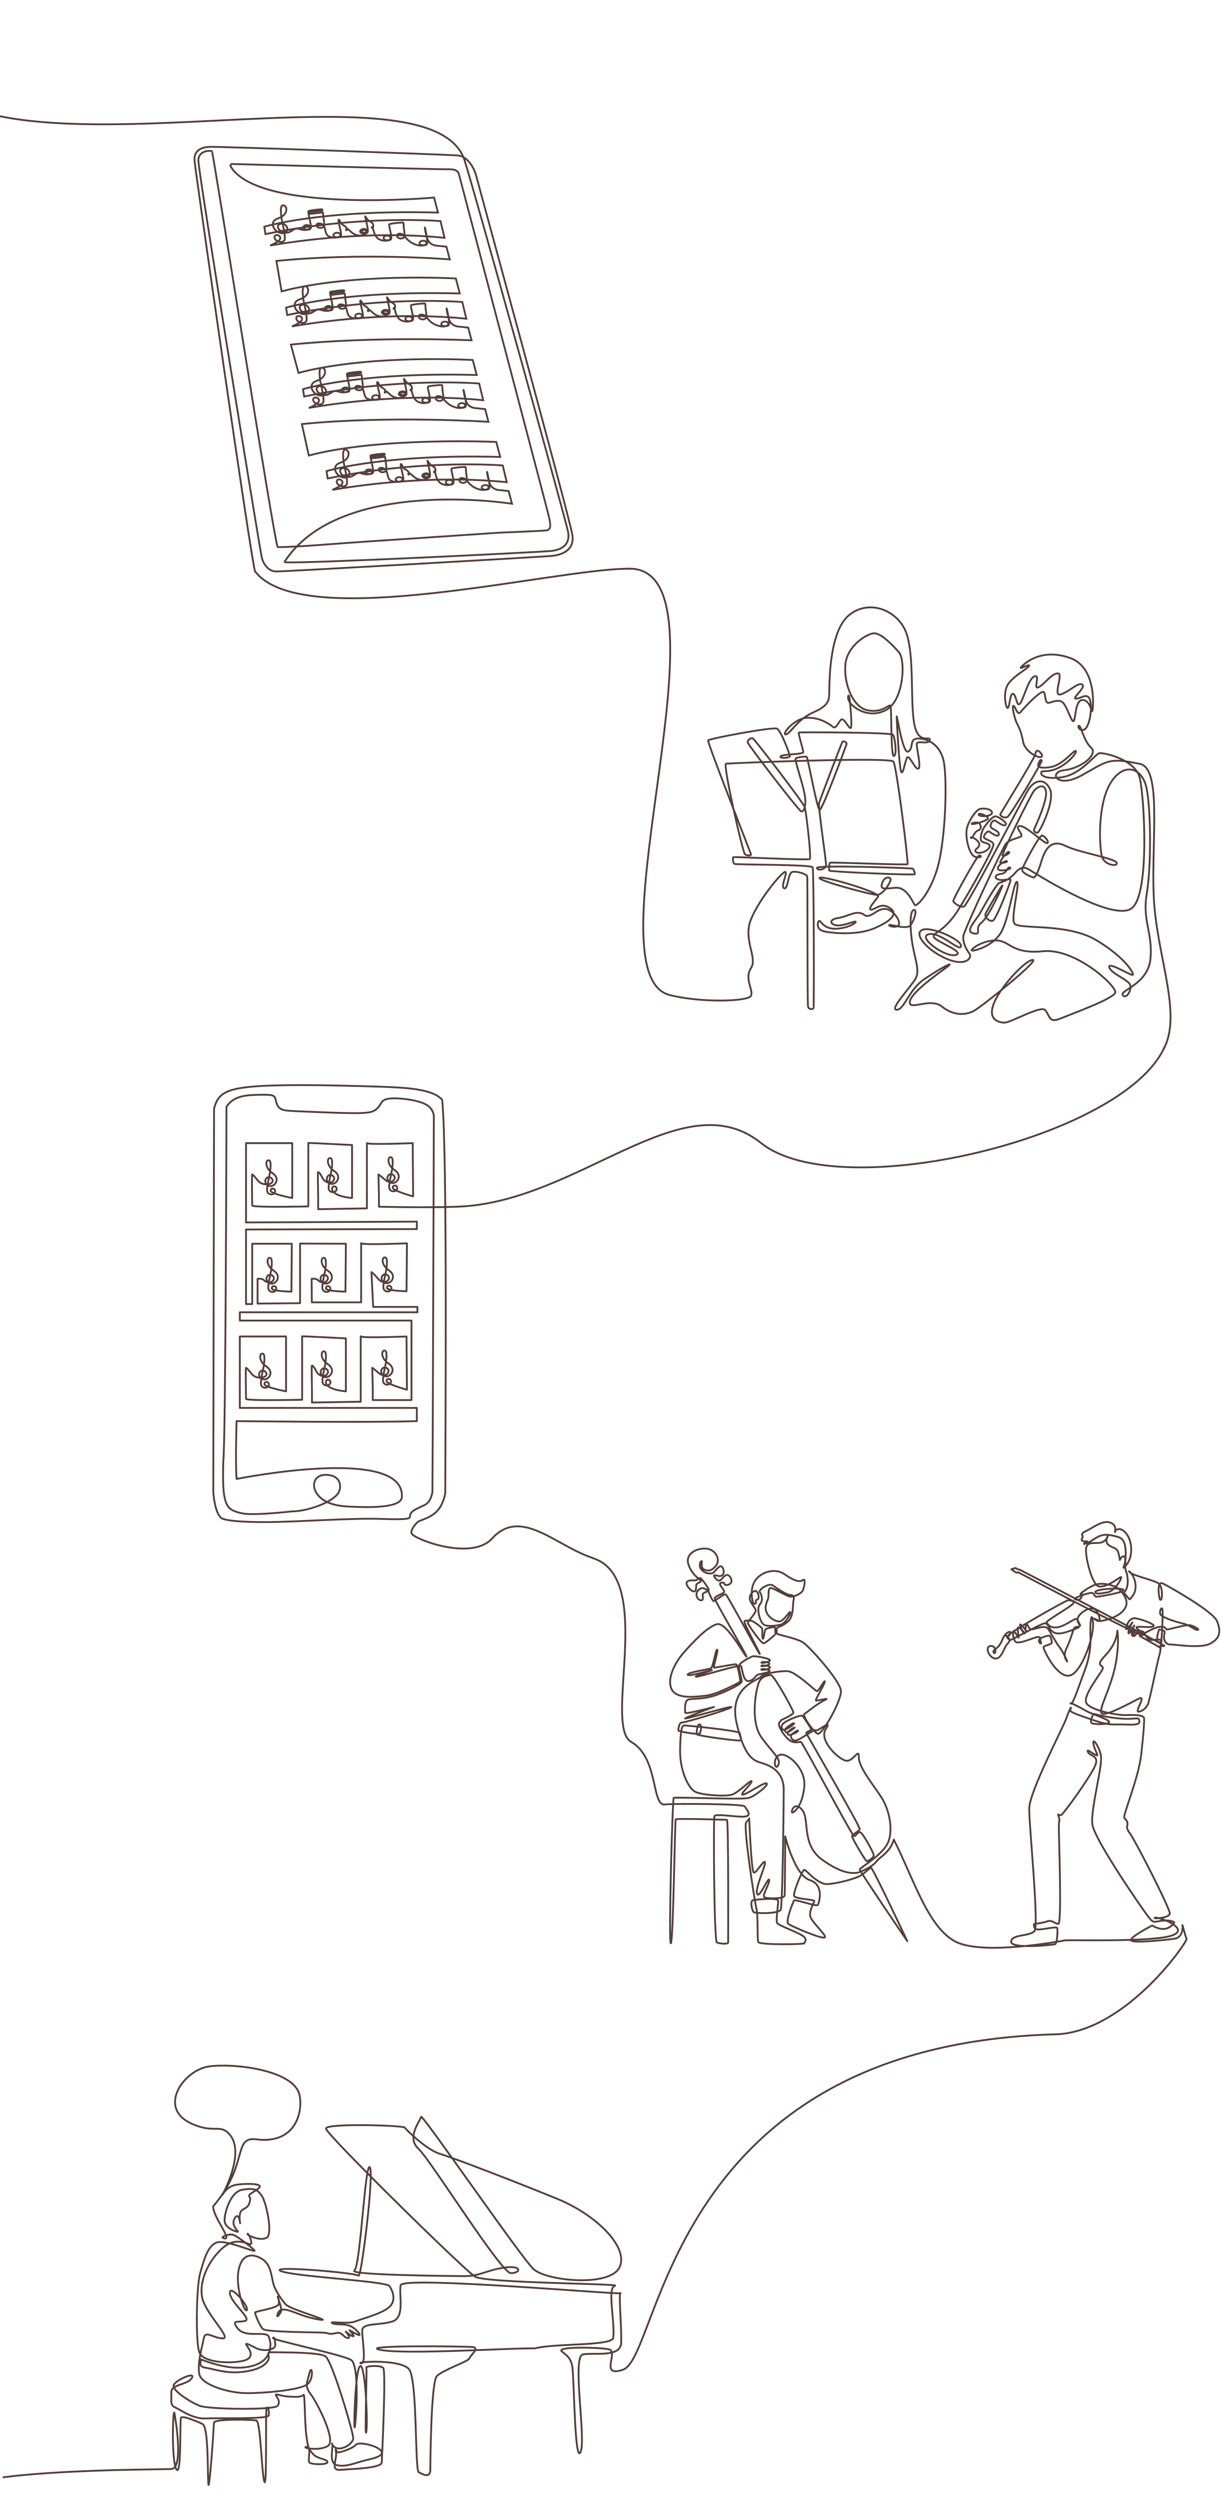 <svg width="1331" height="2723" viewBox="0 0 1331 2723" fill="none" xmlns="http://www.w3.org/2000/svg">
<g id="Vector-3" clip-path="url(#clip0_0_1)">
<path id="Vector" d="M1154 2215.87C727.5 2225.87 720.783 2566.73 679.266 2581.21C652.982 2590.38 674.639 2561.61 663.976 2559.17C653.247 2556.72 606.407 2555.98 612.236 2561.15C618.066 2566.31 621.936 2567.85 623.862 2577.86C625.788 2587.87 626.397 2684.62 632.818 2671.09C639.222 2657.61 623.22 2567.17 635.42 2564.67C647.535 2562.2 676.514 2568.66 677.14 2551.87C677.765 2535.08 674.03 2495.67 676.514 2497.91C679.015 2500.12 438.919 2478.88 436.756 2489.25C434.593 2499.63 441.707 2523.88 428.122 2528.61C414.435 2533.38 394.817 2529.65 394.8 2538.74C394.783 2547.84 399.852 2576 393.296 2574.33C386.706 2572.65 436.655 2569.4 445.915 2580.85C455.124 2592.25 452.184 2690.74 456.425 2692.95C460.666 2695.15 469.098 2700.29 469.115 2689.89C469.132 2679.49 469.909 2594.79 476.229 2588.23C482.514 2581.7 510.868 2572.08 511.561 2569.15C512.254 2566.22 523.153 2557.6 515.617 2556.65C508.064 2555.71 386.74 2554.42 415.127 2559.78C443.093 2565.08 559.601 2557.4 582.818 2558.09C604.666 2552.46 662.709 2555.54 668.37 2547.35C670.888 2530.59 661.459 2492.24 670.262 2489.87C679.015 2487.52 529.354 2487.1 517.796 2479.93C510.514 2475.43 450.257 2417.29 404.888 2371.68C377.193 2343.85 355.294 2320.92 355.294 2318.62C355.31 2312.51 439.832 2315.17 441.251 2317.54C442.67 2319.9 465.279 2342.06 479.963 2346.32C494.546 2350.53 564.383 2377.54 607.775 2395.31C650.12 2412.66 685.876 2448.07 675.281 2469.8C664.619 2491.68 595.339 2484.61 581.551 2471.68C567.661 2458.67 459.686 2301.47 458.976 2305.87C458.267 2310.26 442.67 2328.16 456.121 2340.55C469.487 2352.85 546.269 2476.33 556.999 2476.17C567.661 2476.02 569.655 2467.47 550.307 2470.02C530.74 2472.61 523.254 2479.51 506.154 2479.36C488.885 2479.2 379.694 2478.25 386.317 2473.27C392.924 2468.29 397.993 2355.06 403.08 2360.78C408.149 2366.48 393.786 2482.08 390.846 2478.9C387.906 2475.7 292.908 2467.62 305.953 2473.72C318.913 2479.78 421.008 2484.77 424.59 2490.19C428.172 2495.62 432.464 2506.31 423.847 2513.46C415.195 2520.63 396.304 2525.2 387.517 2528.67C378.696 2532.15 357.727 2527.94 362.137 2530.58C366.547 2533.21 376.534 2530.27 383.681 2534.64C390.812 2538.98 393.955 2544.82 390.795 2543.48C387.635 2542.14 380.893 2538.22 380.893 2538.22C380.893 2538.22 387.635 2545.42 384.847 2544.92C382.076 2544.41 376.906 2539.73 376.906 2539.73C376.906 2539.73 383.648 2547.34 378.883 2546.78C374.101 2546.22 373.323 2539.61 366.108 2541.42C358.876 2543.24 358.487 2541.59 354.043 2541.01C349.599 2540.45 290.509 2540.59 286.758 2537.1C283.006 2533.6 278.005 2520.79 278.005 2519.1C278.005 2517.4 303.013 2514.6 303.858 2509.61C304.703 2504.62 301.813 2499.04 303.047 2502.88C304.28 2506.7 307.575 2515.63 306.325 2518.1C305.074 2520.57 300.935 2526.28 302.59 2520.89C304.263 2515.51 307.981 2514.82 314.976 2516.76C321.955 2518.71 332.989 2524.54 348.805 2526.79C364.503 2529.02 316.21 2515.56 311.681 2510.37C307.153 2505.16 303.03 2499.53 299.312 2491.41C295.595 2483.26 296.862 2467.8 286.048 2460.92C275.166 2454.02 263.371 2454.63 259.958 2473.52C256.528 2492.43 267.055 2520.82 269.167 2516.25C271.28 2511.69 250.175 2487.47 250.58 2497.69C250.986 2507.9 274.625 2525.76 267.461 2528.02C260.279 2530.31 250.952 2526.16 259.417 2536.65C267.849 2547.08 290.509 2538.52 292.993 2545.34C295.477 2552.14 295.46 2557.6 292.536 2564.25C289.613 2570.91 281.232 2578.28 261.868 2579.11C242.3 2579.96 217.816 2569.54 219.117 2570.01C220.418 2570.47 214.335 2577.62 223.848 2579.11C233.311 2580.6 246.136 2585.57 263.135 2583.8C279.982 2582.05 288.768 2577.18 292.114 2571.38C295.46 2565.58 287.957 2562.01 297.116 2562.27C306.24 2562.52 347.538 2561.98 354.804 2566.73C362.036 2571.47 385.472 2650.44 385.067 2656.19C384.661 2661.94 373.915 2668.52 367.51 2666.86C361.089 2665.2 361.512 2658.59 362.306 2663.14C363.1 2667.69 357.862 2683.4 367.882 2685.43C377.869 2687.44 388.193 2682.45 396.895 2680.37C405.547 2678.29 418.845 2675.81 415.736 2670.12C412.627 2664.42 391.387 2659.08 387.821 2663.17C384.239 2667.28 371.093 2671.41 368.693 2671.41C366.294 2671.41 365.094 2663.56 366.294 2671.41C367.477 2679.26 359.839 2691.26 370.67 2690.37C381.434 2689.47 415.702 2688.86 416.108 2682.33C416.513 2675.82 420.906 2582.68 417.797 2579.36C414.688 2576.03 398.602 2577.28 399.396 2578.94C400.173 2580.6 397.318 2660.32 399.295 2648.87C401.272 2637.44 397.824 2571.96 392.299 2577.54C386.757 2583.15 385.067 2658.64 387.061 2641.83C389.072 2625.02 391.116 2576.29 382.803 2570.74C374.455 2565.18 295.899 2548.79 297.572 2546.74C299.245 2544.7 300.056 2550.18 300.039 2554.79C300.039 2559.41 287.957 2562.01 279.61 2557.99C271.212 2553.95 266.16 2550.84 269.1 2555.17C272.04 2559.48 279.154 2568.95 263.574 2571.96C247.86 2574.98 221.702 2573.07 217.394 2562.69C213.085 2552.27 214.082 2490.97 218.002 2477.02C221.922 2463.09 226.265 2445.36 237.011 2442.56C247.691 2439.77 281.029 2455.19 277.261 2451.18C273.493 2447.17 257.897 2435.27 253.655 2434.17C249.397 2433.07 237.451 2437.47 245.139 2438.35C252.794 2439.23 231.942 2414.35 232.381 2403.29C271.499 2357.87 253.389 2327.03 279.5 2330.37C322.5 2335.87 330.46 2300.18 326.5 2282C320.599 2254.91 254.58 2247 227.5 2251C200.42 2255 171.467 2295.68 208 2312.87C233.5 2324.87 239.926 2312.67 250.58 2325.37C267.79 2345.89 242.129 2391.38 242.25 2391.22C243.111 2390 247.809 2381 258.437 2379.68C268.998 2378.36 283.26 2378.62 283.26 2381.56C283.26 2384.5 271.499 2389.54 271.499 2391.66C271.499 2393.77 274.017 2392.69 271.905 2399.71C269.793 2406.74 263.034 2405.42 261.766 2410.83C260.482 2416.24 261.749 2421.84 261.749 2421.84C261.749 2421.84 260.499 2408.63 255.835 2416.38C251.155 2424.14 260.465 2430.65 259.198 2431.01C257.931 2431.35 244.75 2427.13 244.767 2418.63C244.784 2410.12 251.222 2387.22 264.352 2385.23C277.396 2383.25 280.337 2384.74 285.338 2391.84C290.34 2398.93 297.335 2432.56 291.1 2437.21C284.831 2441.88 269.319 2435.03 269.742 2433.37C270.164 2431.72 274.355 2439.56 273.932 2443.76C273.51 2447.95 259.603 2434.15 242.993 2448.48C226.231 2462.92 215.822 2487.67 220.976 2505.02C226.113 2522.34 253.453 2547.98 242.368 2547.22C231.232 2546.46 223.933 2538.1 222.175 2547.03C220.435 2555.98 214.757 2574.68 217.343 2586.32C219.911 2597.93 249.076 2606.52 267.731 2606.81C286.2 2607.1 328.765 2603.58 335.709 2596.63C342.637 2589.7 339.816 2574.7 337.349 2585.03C334.881 2595.38 331.62 2598.64 338.937 2608.33C346.22 2617.99 366.311 2657.85 357.862 2664.04C349.38 2670.24 327.835 2666.52 333.969 2665.27C340.069 2664.02 335.169 2679.83 337.197 2682.32C339.224 2684.8 357.423 2685.12 357.034 2681.83C356.645 2678.51 345.73 2678.54 341.269 2673.17C336.808 2667.77 335.997 2668.18 333.986 2653.2C331.975 2638.2 332.431 2605.73 330.792 2608.62C329.153 2611.51 320.147 2610.97 313.151 2610.45C306.139 2609.92 299.921 2606.9 300.749 2609.01C301.577 2611.12 306.528 2616.21 302.388 2620.78C298.231 2625.34 228.056 2624.6 217.698 2620.63C207.289 2616.64 186.758 2603.41 189.411 2597.85C192.064 2592.28 213.879 2582.83 209.08 2590.46C204.281 2598.1 186.336 2596.93 186.758 2606.02C187.181 2615.1 184.967 2619.81 191.118 2622.49C197.252 2625.14 209.857 2635.15 224.592 2634.42C239.208 2633.7 291.573 2635.39 292.824 2631.2C294.074 2627 291.185 2616.87 290.34 2626.12C289.495 2635.37 291.016 2712.42 288.109 2703.18C285.203 2693.93 284.054 2637.43 279.441 2636.56C274.828 2635.68 233.193 2634.49 233.176 2639.19C233.159 2643.9 227.853 2720.87 227.025 2704.62C226.197 2688.35 227.16 2643.42 220.689 2640.39C214.2 2637.35 198.536 2630.77 197.235 2633.77C195.917 2636.78 197.961 2698.43 192.301 2689.84C186.606 2681.23 188.516 2619.43 190.239 2628.95C191.98 2638.47 199.736 2688.51 187.029 2689.44C174.237 2690.38 -67.5 2688.87 -54 2721.87" stroke="#543F3A" stroke-width="2" stroke-miterlimit="10" stroke-linecap="round" stroke-linejoin="round"/>
</g>
<g id="Vector-2" clip-path="url(#clip1_0_1)">
<path id="Vector_2" d="M646.5 1697.37C714.5 1718.98 657.249 1879.78 688 1897.4C718.751 1915.02 709.671 1969.1 725.577 1965.52C729.551 1964.63 810.096 1964.63 811.838 1967.72C813.611 1970.81 820.641 1977.86 811.838 1978.75C803.034 1979.63 780.14 1975.22 778.825 1978.32C777.511 1981.41 778.397 2114.6 781.454 2115.92C784.541 2117.24 793.773 2118.13 793.773 2115.92C793.773 2113.72 794.201 1982.3 792.458 1982.3C790.716 1982.3 737.437 1980.52 736.551 1981.87C735.664 1983.22 733.922 2116.38 731.263 2116.81C728.634 2117.24 733.036 1959.82 734.35 1958.47C735.664 1957.16 808.598 1960.68 816.148 1958.47C823.698 1956.27 838.676 1943.92 835.589 1942.61C832.501 1941.29 813.58 1954.95 809.606 1954.95C805.633 1954.95 819.724 1943.04 819.296 1940.4C818.868 1937.77 805.205 1952.74 797.716 1954.95C790.227 1957.16 763.817 1955.38 757.214 1951.43C750.612 1947.45 740.922 1929.38 741.38 1905.55C741.839 1881.72 743.581 1879.52 746.21 1879.52C748.839 1879.52 806.519 1885.24 806.519 1887.91C806.519 1890.57 809.148 1894.95 806.947 1895.84C804.746 1896.73 759.415 1890.76 759.415 1889.01C759.415 1887.27 759.629 1878.41 762.502 1878.41C765.376 1878.41 764.031 1886.84 762.716 1888.34C761.402 1889.84 739.394 1886.13 739.394 1885.03C739.394 1883.93 740.28 1876.21 743.123 1876.42C745.996 1876.64 794.17 1862.31 797.257 1859.67C800.345 1857.04 748.166 1872.47 746.852 1872.01C745.538 1871.56 777.236 1859.49 778.336 1859.37C779.437 1859.24 747.524 1867.39 747.096 1865.86C746.669 1864.33 745.782 1852.63 750.398 1851.31C755.013 1849.99 767.118 1851.31 780.537 1846.47C793.956 1841.63 807.834 1834.56 808.475 1831.92C809.148 1829.29 804.502 1817.16 805.847 1813.85C807.161 1810.55 817.799 1805.19 820.305 1804.3C822.812 1803.41 838.217 1806.35 839.226 1808.28C840.235 1810.21 829.903 1812.11 829.995 1811.07C830.087 1810.03 837.698 1809.97 838.584 1812.02C839.471 1814.07 829.995 1815.69 829.842 1814.65C829.689 1813.61 839.165 1814.13 839.318 1816.27C839.471 1818.42 829.842 1819.73 829.781 1818.63C829.72 1817.53 838.279 1818.2 838.951 1819.95C839.624 1821.73 828.375 1823.47 826.113 1824.15C823.851 1824.82 821.925 1830.45 816.056 1831.19C810.187 1831.92 809.056 1817.68 807.986 1815.02C806.917 1812.35 763.817 1826.35 759.14 1826.47C754.433 1826.63 774.699 1820.16 776.013 1819.28C777.327 1818.39 750.184 1826.93 749.603 1824.27C749.022 1821.63 772.498 1818.54 774.974 1817.22C777.48 1815.91 779.803 1797.53 781.729 1796.95C783.624 1796.37 777.328 1815.91 778.214 1816.49C779.1 1817.07 800.956 1812.23 802.576 1812.97C804.196 1813.7 807.558 1831.04 806.672 1831.92C805.786 1832.81 781.576 1845.74 769.686 1847.05C757.795 1848.37 737.101 1851.16 731.966 1839.7C726.83 1828.25 735.939 1811.04 744.59 1801.05C753.241 1791.07 771.581 1771.07 782.004 1769.14C792.428 1767.24 812.235 1804.57 813.702 1804.57C815.17 1804.57 778.336 1742.83 779.07 1740.78C779.803 1738.73 788.179 1736.06 789.34 1734.32C790.502 1732.54 782.738 1725.65 785.367 1724.46C787.995 1723.26 789.035 1723.72 789.921 1725.77C790.808 1727.83 797.104 1725.93 797.41 1722.68C797.716 1719.43 794.904 1714.9 791.847 1715.64C788.76 1716.37 785.825 1722.41 783.471 1721.82C781.118 1721.24 778.183 1717.41 778.336 1716.37C778.489 1715.33 781.576 1716.37 784.052 1716.8C786.528 1717.23 789.249 1714.87 788.943 1711.81C788.637 1708.72 787.323 1705.19 784.694 1706.36C782.065 1707.52 778.397 1713.13 776.93 1713.55C775.463 1713.98 770.328 1715.18 765.498 1710.61C760.668 1706.05 763.603 1700.63 764.764 1700.48C765.926 1700.32 762.991 1707.52 767.699 1709.73C772.406 1711.93 776.502 1710.77 780.904 1704.89C785.306 1699.01 780.476 1687.98 770.205 1686.94C759.935 1685.9 746.302 1692.39 750.551 1704.43C754.799 1716.49 763.756 1720.6 764.061 1722.07C764.367 1723.54 760.088 1723.97 759.232 1726.05C758.376 1728.13 759.66 1733.71 756.297 1733.55C752.935 1733.4 746.607 1725.77 748.808 1723.26C751.009 1720.75 754.983 1721.64 757.612 1721.49C760.24 1721.33 761.86 1718.39 763.481 1718.98C765.101 1719.56 773.17 1730.89 772.59 1732.36C772.009 1733.83 765.987 1734.72 765.987 1736.92C765.987 1739.13 767.301 1744.12 763.481 1743.11C759.66 1742.1 758.345 1737.08 759.812 1734.14C761.28 1731.2 764.367 1729.42 766.568 1730.03C768.769 1730.61 771.55 1731.81 772.865 1735.02C774.179 1738.24 776.533 1743.42 777.694 1744C778.856 1744.58 789.279 1735.76 791.205 1736.8C793.1 1737.84 826.632 1800.59 828.191 1801.7C829.72 1802.8 810.371 1767.95 811.471 1766.2C812.572 1764.42 817.34 1765.62 818.96 1765.47C820.58 1765.31 830.392 1772.66 830.851 1773.98C831.279 1775.3 830.545 1784.42 831.584 1785.16C832.624 1785.89 833.357 1775.3 834.947 1774.44C836.567 1773.55 843.75 1771.93 844.484 1772.54C845.217 1773.12 845.217 1779.31 845.37 1779.74C845.523 1780.17 835.405 1789.29 832.593 1790.03C829.811 1790.76 815.292 1769.29 815.139 1767.82C814.986 1766.35 823.637 1757.53 823.79 1754.59C823.943 1751.65 818.074 1746.66 817.34 1741.67C816.606 1736.68 822.475 1730.95 824.982 1733.74C827.488 1736.52 827.183 1740.93 826.449 1741.82C825.715 1742.71 823.087 1742.56 823.943 1744.76C824.798 1746.97 822.047 1748.01 821.008 1745.8C819.969 1743.6 816.912 1730.37 823.637 1721.12C830.362 1711.87 845.34 1707.74 855.488 1714.93C865.636 1722.13 872.055 1723.75 875.295 1721.12C878.536 1718.49 876.916 1728.16 875.295 1732.14C873.675 1736.13 864.444 1740.38 860.042 1738.91C855.641 1737.44 843.322 1730.09 840.235 1729.79C837.148 1729.48 838.034 1736.83 837.606 1740.08C837.178 1743.32 832.776 1749.2 835.405 1755.82C838.034 1762.43 845.37 1766.42 849.772 1766.26C854.174 1766.11 860.776 1754.5 861.51 1756.12C862.243 1757.75 856.069 1768.62 850.933 1769.78C845.798 1770.95 835.833 1772.3 832.165 1769.36C828.497 1766.42 824.248 1752.14 828.344 1747.61C832.44 1743.05 829.964 1736.43 828.191 1734.23C826.418 1732.02 838.034 1723.51 842.864 1727.18C847.693 1730.86 857.964 1737.47 861.357 1737.32C864.719 1737.17 866.064 1739.95 865.025 1743.51C863.986 1747.06 865.453 1760.57 859.156 1766.14C852.859 1771.71 847.265 1772.33 846.837 1773.64C846.409 1774.96 846.532 1778.94 847.418 1779.83C848.305 1780.72 867.47 1784.39 874.745 1788.68C882.02 1792.97 915.675 1830.7 916.684 1841.6C917.662 1852.51 895.898 1890.24 891.435 1888.58C886.972 1886.93 874.256 1868.74 876.824 1867.08C879.391 1865.43 891.374 1855.38 899.077 1851.86C906.78 1848.34 890.273 1853.18 889.387 1852.29C888.501 1851.4 899.077 1834.65 899.077 1831.77C899.077 1828.89 892.26 1843.01 890.273 1842.12C888.287 1841.24 867.593 1821.39 859.248 1820.5C850.903 1819.61 831.523 1823.13 829.108 1826.69C826.694 1830.21 794.231 1837.59 802.821 1876.3C811.41 1915.01 822.292 1917.98 829.903 1920.28C837.514 1922.58 854.326 1928.21 854.326 1949.38C854.326 1970.54 853.012 2076.05 851.025 2080.36C849.038 2084.65 822.964 2084.65 821.314 2082.69C819.663 2080.7 817.34 2070.44 820.977 2069.8C824.615 2069.15 848.366 2066.83 848.366 2070.47C848.366 2074.12 845.737 2091.63 847.051 2094.6C848.366 2097.58 873.278 2105.84 876.824 2110.16C880.37 2114.45 876.243 2115.46 876.824 2116.78C877.405 2118.09 827.886 2118.77 826.571 2115.46C825.257 2112.15 826.571 2087.01 824.584 2079.08C822.598 2071.14 810.065 1989.77 813.366 1985.15C816.667 1980.52 816.668 1980.52 816.668 1980.52C816.668 1980.52 818.991 2038.4 821.619 2039.72C824.248 2041.04 832.501 2025.51 833.846 2028.48C835.161 2031.45 822.903 2056.69 825.257 2062.88C827.611 2069.06 837.484 2044.01 838.462 2047.65C839.44 2051.3 830.514 2064.47 833.174 2066.52C835.833 2068.54 854.968 2068.51 855.305 2064.87C855.641 2061.22 855.977 2000.37 855.977 2000.37C855.977 2000.37 866.217 2042.69 882.723 2047.99C899.23 2053.29 892.627 2073.14 891.466 2075.13C890.304 2077.12 866.523 2068.51 865.544 2070.17C864.566 2071.82 855.977 2092.98 859.278 2095.65C862.58 2098.28 895.256 2112.18 898.893 2110.53C902.531 2108.88 883.365 2093.01 883.06 2086.4C882.723 2079.78 887.339 2072.83 887.675 2070.84C888.012 2068.85 866.217 2068.85 865.544 2064.9C864.872 2060.92 874.592 2036.45 876.854 2036.78C879.086 2037.12 891.313 2052.65 901.553 2052.34C911.793 2052 934.229 2046.4 940.19 2041.74C946.12 2037.12 947.77 2035.13 949.421 2034.45C951.072 2033.78 989.036 2114.51 989.036 2114.51C989.036 2114.51 937.194 2038.44 937.194 2036.45C937.194 2034.46 961.617 2021.22 967.884 2007.35C974.15 1993.45 969.198 1971.95 961.954 1959.73C954.709 1947.51 935.88 1925.67 936.216 1914.09C936.552 1902.52 929.95 1920.37 921.36 1917.74C912.771 1915.11 892.321 1895.26 900.238 1883.35C908.155 1871.43 891.221 1886.53 889.448 1884.79C887.675 1883.04 872.942 1894.71 868.112 1895.81C863.283 1896.91 860.837 1891.4 863.038 1889.32C865.239 1887.23 870.068 1884.02 870.068 1885.34C870.068 1886.65 859.4 1891.95 858.728 1888.86C858.056 1885.77 865.331 1881.57 866.217 1881.69C867.103 1881.81 858.3 1888.09 857.077 1887.08C855.855 1886.1 854.54 1884.11 857.75 1881.78C860.929 1879.46 864.689 1876.39 865.575 1877.25C866.462 1878.11 854.999 1885.64 853.593 1884.2C852.156 1882.76 849.405 1879.03 857.994 1874.62C866.584 1870.21 873.95 1868 874.929 1869.23C875.907 1870.45 884.894 1883.22 884.16 1884.26C883.426 1885.31 878.872 1886.62 878.872 1887.63C878.872 1888.64 937.867 1989.74 937.194 1992.37C936.522 1995.01 929.063 1997.89 928.819 2000.09C928.605 2002.3 943.797 2027.66 944.897 2027.44C945.998 2027.23 952.6 2024.13 952.386 2020.83C952.172 2017.52 940.587 1997 937.867 1995.9C935.146 1994.79 933.251 2000.09 931.05 2000.09C928.849 2000.09 874.776 1897.62 873.034 1897.4C871.261 1897.19 865.544 1899.82 859.828 1894.98C854.112 1890.14 847.296 1879.33 849.497 1876.46C851.698 1873.58 851.698 1873.58 851.698 1873.58C851.698 1873.58 864.903 1867.85 864.903 1865.43C864.903 1863.01 843.567 1824.42 840.265 1824.63C836.964 1824.85 831.676 1825.52 828.161 1830.82C824.646 1836.12 816.943 1874.25 829.934 1892.35C842.925 1910.42 851.514 1915.29 848.427 1922.55C845.34 1929.8 841.396 1916.36 849.099 1911.95C856.802 1907.54 878.505 1925.4 876.793 1945.7C875.081 1966.01 866.278 1974.15 863.833 1974.37C861.418 1974.58 865.82 1960.92 874.409 1971.49C882.998 1982.08 873.095 2008.97 896.203 2025.73C919.312 2042.48 930.745 2040.27 933.832 2040.06C936.919 2039.84 951.225 2033.44 954.954 2028.15C958.683 2022.85 970.36 2018.01 974.333 2003.89C995.563 2045.54 1011.58 2099.8 1041.79 2115.09C1072 2130.37 1155.72 2114.49 1160.76 2113.66C1165.78 2112.82 1256.92 2115.82 1277.8 2108.25C1298.39 2100.78 1262.43 2087.47 1259.05 2088.95C1255.66 2090.43 1274.51 2089.54 1275.18 2084.49C1275.88 2079.46 1236.41 2002.87 1231.68 1997C1226.93 1991.12 1229 1988.28 1229 1988.28C1229 1988.28 1229 1988.28 1229.01 1986.12C1229.01 1983.96 1227.66 1982.48 1225.62 1980.27C1223.58 1978.06 1241.19 1936.86 1244.01 1911.42C1246.82 1886.1 1247.42 1875.2 1247.18 1871.75C1246.94 1868.29 1237.6 1867.79 1227.98 1868.23C1218.29 1868.67 1190.27 1863.4 1184.62 1855.76C1178.96 1848.11 1200.13 1823.15 1201.97 1817.93C1203.82 1812.72 1192.41 1816.41 1204.93 1803.2C1217.31 1790.11 1217.9 1778.76 1217.92 1776.38C1217.94 1774 1220.87 1791.72 1215.34 1816.51C1209.78 1841.46 1197.29 1861.97 1200.87 1866.22C1204.45 1870.47 1232.37 1854.72 1241.46 1850.32C1250.5 1845.95 1236.03 1865.51 1241.34 1864.52C1246.64 1863.55 1249.45 1859.84 1251.22 1856.8C1252.98 1853.76 1262.06 1807.93 1264.07 1802.06C1266.08 1796.21 1267.96 1758.07 1267.23 1753.58C1266.5 1749.09 1263.75 1754.8 1264.74 1758.02C1265.7 1761.23 1278.26 1765.76 1288.52 1768.24C1298.73 1770.72 1300.41 1774.73 1305.01 1775.4C1309.59 1776.06 1300.9 1770.4 1296.3 1770.25C1291.69 1770.09 1278.97 1773.61 1274.05 1774.73C1269.11 1775.86 1273.06 1772.56 1266.16 1771.94C1259.22 1771.33 1242.43 1782.18 1242.43 1782.18C1242.43 1782.18 1261.36 1792.42 1263.34 1794.15C1265.33 1795.89 1264.09 1793.17 1264.84 1792.71C1265.58 1792.25 1268.81 1793.81 1269.3 1792.81C1269.76 1791.89 1135.19 1722.04 1112.73 1710.44C1110.07 1709.06 1109.7 1709.98 1107.66 1708.4C1107.34 1708.16 1107.1 1707.97 1107.1 1707.97L1102.46 1709.4C1102.46 1709.4 1106.49 1712.53 1107.85 1712.94C1109.19 1713.36 1109.75 1712.6 1109.75 1712.6C1109.75 1712.6 1238.94 1780.84 1244.96 1781.09C1250.96 1781.35 1240.72 1776.01 1238.97 1773.22C1237.22 1770.45 1252.25 1773.61 1256.98 1771.67C1261.72 1769.73 1240.53 1762.34 1236.24 1762.73C1231.95 1763.14 1228.89 1767.34 1227.59 1773.02C1226.28 1778.71 1234.44 1767.3 1234.44 1767.3C1234.44 1767.3 1230.35 1773.78 1230.08 1778.24C1229.81 1782.71 1235.68 1771.35 1236.44 1770.64C1237.21 1769.91 1232.88 1776.11 1233.86 1780.67C1234.85 1785.23 1237.93 1774.7 1236.41 1776.67C1234.88 1778.64 1234.36 1783.36 1236.63 1781.96C1238.9 1780.57 1239.43 1776.94 1244.19 1776.83C1248.94 1776.71 1248.64 1786.65 1255.39 1786.43C1262.11 1786.21 1260.38 1785.8 1263.6 1786.08C1266.82 1786.35 1267.55 1789.29 1263.34 1788.93C1259.12 1788.58 1262.9 1776.37 1263.4 1775.36C1263.9 1774.36 1265.87 1775.58 1268.35 1776.32C1270.82 1777.06 1268.84 1779.5 1268.82 1783.14C1268.81 1786.79 1270.52 1791.36 1275.95 1791.3C1281.36 1791.23 1308.58 1796.08 1319.41 1790.29C1330.14 1784.55 1331.04 1776.94 1326.75 1766.06C1322.44 1755.16 1274.18 1728.11 1267.55 1724.84C1260.89 1721.56 1263.04 1739.16 1264.52 1742.43C1267.35 1745.35 1267.94 1727.58 1262.85 1724.88C1259.65 1721.7 1235.73 1716.59 1231.73 1712.77C1227.71 1708.94 1236.24 1714.03 1237.68 1724.89C1239.12 1735.74 1232.81 1740.1 1232.05 1741.86C1231.29 1743.63 1227.28 1736.42 1225.52 1735.98C1223.75 1735.54 1225.52 1735.98 1227.83 1730.96C1230.13 1725.95 1229.69 1717 1227.45 1711.53C1225.21 1706.05 1228.32 1693.84 1226.6 1684.78C1224.89 1675.7 1222.13 1674.34 1209.96 1672.13C1197.72 1669.9 1191.98 1678.45 1184.74 1681.05C1177.46 1683.66 1185.28 1679 1185.28 1679C1185.28 1679 1180.35 1679.49 1179.33 1678.04C1178.31 1676.62 1181.2 1674.3 1179.91 1672.82C1178.62 1671.36 1179.94 1669.39 1184.35 1667.54C1188.74 1665.68 1200.91 1656.36 1208.54 1658.08C1216.14 1659.78 1215.85 1664.71 1215.83 1667.84C1215.82 1670.97 1213.56 1666.52 1219.4 1665.65C1225.21 1664.78 1233.46 1674.86 1233.12 1688.62C1232.8 1702.41 1225.2 1707.07 1224.69 1707.8C1224.18 1708.53 1228.03 1699.52 1226.03 1696.17C1224.03 1692.82 1220.7 1699.25 1220.7 1699.25C1220.7 1699.25 1219.99 1692.62 1218.24 1689.28C1216.5 1685.95 1213.44 1686.39 1208.88 1683.25C1204.3 1680.1 1206.64 1675.39 1207.42 1673.39C1208.2 1671.38 1207.13 1678.33 1200.47 1680.19C1193.78 1682.06 1185.05 1678.15 1183.93 1686.75C1182.81 1695.36 1190.54 1728.24 1198.79 1728.28C1207 1728.31 1216.48 1721.1 1221.07 1718.16C1225.64 1715.23 1215.88 1732.89 1207.71 1734.45C1199.48 1736.03 1193.29 1736.75 1194.09 1733.91C1194.88 1731.07 1221.24 1728.96 1224.52 1731.64C1227.79 1734.33 1197.12 1739.52 1195.07 1739.31C1193 1739.13 1193.04 1736.2 1190.71 1735.18C1188.4 1734.16 1168.02 1740.98 1172.19 1742.19C1176.36 1743.39 1178.19 1742.24 1179.28 1738.6C1180.35 1734.98 1177.73 1736.32 1177.73 1736.32C1177.73 1736.32 1181.94 1731.66 1191.83 1727.07C1201.65 1722.51 1213.12 1727.63 1215.41 1728.12C1217.68 1728.62 1226.76 1736.35 1227.98 1744.62C1229.18 1752.88 1220.01 1760.47 1207.47 1764.09C1194.83 1767.74 1195.1 1764.58 1192.8 1763.31C1190.47 1762.03 1197.94 1765.64 1198.72 1765.43C1199.5 1765.24 1198.01 1757.13 1194.17 1753.6C1190.32 1750.04 1182.5 1753.31 1177.77 1758.22C1173.02 1763.14 1174.55 1766.49 1176.87 1770.18C1179.18 1773.87 1175.09 1764.67 1173.53 1763.46C1171.97 1762.25 1160.57 1771.72 1152.36 1772.64C1144.1 1773.56 1141.49 1768.73 1140.98 1767.07C1140.47 1765.4 1167.1 1750.3 1169.76 1746.8C1172.43 1743.29 1166.39 1743.53 1164.55 1743.09C1162.72 1742.65 1098.93 1779.04 1099.44 1781.28C1099.95 1783.53 1103.9 1775.07 1098.66 1778.2C1093.4 1781.35 1093.33 1786.57 1089.67 1791.79C1086 1797.03 1081.02 1797.76 1083.46 1800.43C1085.9 1803.1 1086.34 1792.08 1079.69 1792.95C1073.01 1793.81 1078.37 1806.41 1085.29 1806.65C1092.18 1806.89 1094.57 1793.85 1098.47 1790.29C1102.35 1786.76 1099.64 1784.07 1097.49 1781.98C1095.33 1779.89 1099.35 1786.81 1101.54 1786.43C1103.73 1786.06 1134.26 1768.7 1138.82 1768.27C1143.37 1767.85 1143.01 1776.21 1149.9 1778.68C1156.77 1781.15 1167.64 1775.86 1173.7 1773.7C1179.74 1771.54 1172.68 1771.2 1171.09 1773.48C1169.49 1775.75 1167.29 1785.52 1163.79 1792.78C1160.28 1800.05 1159.45 1804.05 1162.57 1808.88C1165.69 1813.71 1158.7 1798.85 1154.79 1793.95C1150.87 1789.03 1145.41 1778.58 1142.78 1774.56C1140.16 1770.55 1133.45 1772.69 1127.51 1774.36C1121.56 1776.03 1121.88 1772.51 1120.01 1770.18C1118.15 1767.83 1116.98 1775.36 1118.84 1777.17C1120.71 1778.95 1116.45 1773.42 1113.24 1770.14C1110.02 1766.86 1113.43 1776.16 1116.11 1778.85C1118.79 1781.52 1114.28 1774.87 1110.77 1772.93C1107.26 1770.99 1111.43 1783.92 1110.34 1783.83C1109.26 1783.75 1108.77 1780.41 1106.07 1778C1103.37 1775.58 1104.08 1783.05 1106.2 1787.34C1108.32 1791.62 1118.16 1787.22 1127.39 1784.14C1136.57 1781.08 1133.02 1785.68 1134.6 1788.52C1136.16 1791.36 1132.95 1790.57 1132.46 1787.27C1131.97 1783.95 1142.44 1781.55 1143.78 1781.67C1145.12 1781.77 1146.39 1786.21 1146.63 1788.95C1146.86 1791.67 1137.52 1792.28 1137.48 1794.46C1137.47 1796.62 1151.07 1826.09 1164.84 1825.36C1178.5 1824.64 1193.49 1781.25 1191.46 1766.67C1189.44 1752.1 1188.18 1771.93 1188.64 1780.84C1189.12 1789.77 1188.46 1803.61 1182.91 1818.25C1177.34 1832.96 1169.53 1857.56 1167.35 1855.74C1165.18 1853.91 1173.89 1857.85 1181.45 1862.27C1189 1866.66 1192.22 1866.87 1205.06 1872.7C1217.82 1878.48 1195.9 1878.82 1191.07 1877.41C1186.22 1876 1192.24 1866.87 1192.24 1866.87C1192.24 1866.87 1207.23 1871.15 1223.16 1872.15C1238.95 1873.14 1241.58 1869.47 1242.07 1874.99C1242.57 1880.54 1228.93 1878.06 1217.29 1878.45C1205.57 1878.84 1199.16 1876.22 1181.4 1870.1C1163.45 1863.91 1166.74 1863.55 1167.32 1860.78C1167.9 1858.01 1165.1 1864.01 1161.72 1873.38C1158.33 1882.77 1122.15 1951.96 1121.93 1969.9C1121.71 1987.87 1132.84 2097.59 1127.64 2103.52C1122.44 2109.47 1102.35 2106.79 1102.23 2115.09C1102.13 2123.4 1147.86 2118.49 1150.12 2117.86C1152.38 2117.23 1153.11 2102.64 1152.56 2100.31C1152.02 2097.98 1136.19 2102.25 1131.09 2101.72C1125.97 2101.19 1127.17 2095.89 1127.17 2095.89C1127.17 2095.89 1136.84 2094.63 1141.95 2092.83C1147.05 2091.04 1149.8 2095.67 1153.73 2095.63C1157.65 2095.6 1154.23 1998.36 1154.26 1994.91C1154.29 1991.46 1154.31 1990.3 1154.34 1987.43C1154.38 1984.56 1154.95 1982.28 1154.95 1982.28C1154.95 1982.28 1154.95 1982.28 1153.89 1978.23C1152.82 1974.18 1153.89 1978.23 1156.68 1977.16C1159.47 1976.09 1189.56 1934.03 1193.97 1922.98C1198.38 1911.98 1188.1 1913.15 1185.98 1908.54C1183.84 1903.94 1190.29 1909.89 1194.6 1911.79C1198.91 1913.7 1193.56 1907.81 1192 1899.89C1190.44 1891.95 1197.38 1900.72 1199.99 1911.5C1202.6 1922.27 1188.69 1970.6 1190.73 1987.12C1192.76 2003.67 1245.99 2080.58 1251.78 2087.89C1257.54 2095.19 1257.02 2093.51 1266.48 2092.28C1275.88 2091.06 1280.04 2093.83 1280.04 2093.83C1280.04 2093.83 1278.46 2098.34 1271.67 2100.67C1264.87 2103.01 1255.95 2097.47 1255.95 2097.47C1255.95 2097.47 1230.91 2110.27 1233.03 2113.66C1235.15 2117.04 1272.16 2113.04 1280.51 2111.79C1288.81 2110.53 1289.51 2100.82 1289 2097.47C1288.49 2094.12 1291.96 2109 1293.5 2111.79C1295.04 2114.56 1229.01 2210.87 1153.73 2215.87" stroke="#543F3A" stroke-width="2" stroke-linecap="round" stroke-linejoin="round"/>
</g>
<g id="Vector-4" clip-path="url(#clip2_0_1)">
<path id="Vector_3" d="M443.599 1354.35L443.149 1406.51C443.149 1406.51 421.553 1406.25 421.764 1402.77C421.957 1399.59 426.546 1399.9 426.701 1403.14C426.905 1407.41 419.889 1408.34 418.234 1404.04C416.898 1400.57 420.815 1385.12 421.06 1383.32C422.579 1372.18 421.696 1369.14 418.845 1369.77C416.341 1370.33 415.599 1378.2 423.959 1383.77C432.319 1389.35 427.188 1397.63 421.978 1397.81C416.767 1397.99 414.083 1392.17 417.467 1389.02C419.988 1386.67 424.961 1389.42 423.894 1392.9C422.848 1396.31 417.982 1398.5 413.013 1393.91C411.031 1392.08 408.065 1387.52 404.916 1385.72L406.783 1423.61H455V1429.46H261.432V1438.48H448.546V1525.07H406.333V1512.89L405.816 1489.89C406.716 1490.48 410.582 1493.53 412.563 1495.37C417.532 1499.96 422.398 1497.77 423.444 1494.36C424.511 1490.88 419.538 1488.13 417.018 1490.48C413.633 1493.63 416.317 1499.45 421.528 1499.27C426.739 1499.09 431.869 1490.81 423.509 1485.23C415.149 1479.65 415.891 1471.79 418.396 1471.23C421.246 1470.6 422.129 1473.64 420.61 1484.78C420.365 1486.58 416.448 1502.03 417.784 1505.5C419.439 1509.8 426.456 1508.86 426.251 1504.6C426.096 1501.36 421.507 1501.05 421.314 1504.23C421.104 1507.71 443.599 1513.8 443.599 1513.8L443.149 1455.81C443.149 1455.81 393.211 1457.9 393.222 1455.62C393.226 1454.68 393.222 1526.87 393.222 1526.87L340.086 1527.77C340.086 1527.77 340.097 1516.53 340.086 1515.6C340.078 1515.01 340.07 1514.41 340.062 1513.8C339.897 1502 339.556 1487.28 339.904 1487.33C342.465 1487.75 344.722 1494.58 346.555 1496.27C351.524 1500.86 356.39 1498.68 357.436 1495.26C358.503 1491.78 353.53 1489.03 351.009 1491.38C347.625 1494.54 350.309 1500.35 355.52 1500.17C360.73 1500 365.861 1491.71 357.501 1486.13C349.141 1480.56 349.883 1472.69 352.387 1472.14C355.238 1471.51 356.121 1474.54 354.602 1485.68C354.357 1487.48 350.44 1502.93 351.776 1506.4C353.431 1510.7 360.448 1509.77 360.243 1505.5C360.088 1502.27 355.499 1501.95 355.306 1505.14C354.768 1514.02 377.029 1515.6 377.029 1515.6V1457.87C377.029 1457.87 332.346 1455.55 329.351 1455.62V1524.75C325.897 1524.81 322.261 1524.87 318.556 1524.93C294.801 1525.29 268.185 1525.34 268.179 1523.72C268.149 1515.19 267.557 1489.63 268.179 1489.89C269.984 1490.65 273.84 1496.27 275.376 1497.69C280.345 1502.28 289.302 1501.11 290.348 1497.69C291.415 1494.21 286.443 1491.46 283.922 1493.81C280.537 1496.97 283.222 1502.78 288.432 1502.61C293.643 1502.43 298.773 1494.14 290.413 1488.56C282.053 1482.99 282.795 1475.12 285.3 1474.57C288.15 1473.94 289.033 1476.97 287.514 1488.11C287.269 1489.91 283.352 1505.36 284.689 1508.83C286.344 1513.13 293.36 1512.2 293.155 1507.93C293.001 1504.7 288.411 1504.39 288.219 1507.57C288.008 1511.04 311.809 1515.6 311.809 1515.6V1455.81H261.432V1533.64H454.394V1548C401.768 1549.8 257.903 1548 257.903 1548C257.903 1548 256.483 1591.61 257.903 1611C257.903 1611 441.965 1574 438.052 1630.88C437.153 1643.95 394.94 1641.7 383.177 1641.23C372.038 1640.78 352.665 1639.61 344.495 1625.46C339.547 1616.89 343.139 1606.78 354.391 1606.52C370.427 1606.16 373.064 1618.18 369.234 1625.46C363.515 1636.34 335.198 1646.39 317.656 1646.39C317.656 1646.39 277.456 1651.03 264.741 1648.62C252.025 1646.2 248.3 1642.52 245.951 1635.44C243.6 1628.36 242.624 1617.89 243.451 1590.68C245.951 1570.93 246.861 1221.23 246.861 1205.73C249.981 1200.72 254.759 1196.77 262.021 1194.72C269.283 1192.67 279.031 1192.53 285.78 1192.51C292.529 1192.48 296.28 1192.57 298.25 1193.9C300.221 1195.23 300.413 1197.8 301.188 1200.65C301.964 1203.51 303.324 1206.63 306.829 1208.29C310.334 1209.95 315.983 1210.14 331.376 1210.78C346.768 1211.43 371.905 1212.53 386.488 1212.54C401.071 1212.54 405.101 1211.44 408.073 1209.74C411.047 1208.05 412.963 1205.75 414.518 1203.07C416.072 1200.4 417.266 1197.35 425.223 1196.6C433.18 1195.84 447.901 1197.38 457.46 1200.31C467.019 1203.25 471.419 1207.57 472.934 1215.01C472.934 1215.01 471.662 1607.67 471.369 1625.46C468.733 1638.91 462.155 1639.52 458.855 1641.23C455.555 1642.93 451.768 1644.59 449.634 1646.39C447.498 1648.19 447.016 1650.12 446.836 1652C446.657 1653.87 446.779 1655.68 415.524 1654.52C384.268 1653.37 321.057 1658 290.348 1658C290.348 1658 245.353 1658.52 240.5 1653C235.647 1647.48 233.508 1637.15 232.5 1625.24C232.5 1581.93 233.352 1207.59 233.352 1207.59C237.076 1193.6 243.096 1186.71 272.93 1183.84C302.764 1180.96 356.413 1182.09 391.217 1183.02C426.021 1183.96 441.981 1184.69 454.23 1186.64C466.481 1188.6 476.504 1191.76 482 1198C487.918 1256.85 485.362 1583.29 485.362 1627.05C482.606 1639.15 478.351 1645.06 473.067 1649.07C467.782 1653.07 461.47 1655.17 457.403 1656.71C453.336 1658.26 447.351 1667.1 448.546 1670C448.546 1675.51 513.32 1701.26 536.5 1675.81C568 1641.23 606.161 1684.18 646 1697M443.599 1354.35C443.599 1354.35 393.661 1356.45 393.672 1354.16C393.676 1353.22 393.672 1418.64 393.672 1418.64H339.904L339.696 1392.94C342.732 1393.08 344.462 1392.53 346.443 1394.36C351.412 1398.95 356.278 1396.76 357.324 1393.35C358.391 1389.87 353.418 1387.12 350.898 1389.47C347.513 1392.62 350.198 1398.44 355.408 1398.26C360.619 1398.09 365.749 1389.8 357.389 1384.22C349.029 1378.65 349.772 1370.78 352.276 1370.23C355.126 1369.59 356.009 1372.63 354.49 1383.77C354.245 1385.57 350.328 1401.02 351.665 1404.49C353.32 1408.79 360.336 1407.86 360.131 1403.59C359.977 1400.36 355.387 1400.05 355.195 1403.23C354.984 1406.7 376.579 1406.96 376.579 1406.96L377.029 1354.8L327.102 1354.61C327.102 1377.85 327.102 1396.3 327.102 1419.54L280.773 1419.99V1392.95C283.809 1393.08 285.539 1392.53 287.52 1394.36C292.489 1398.95 297.355 1396.77 298.401 1393.35C299.468 1389.87 294.495 1387.12 291.975 1389.47C288.59 1392.62 291.274 1398.44 296.485 1398.26C301.696 1398.09 306.826 1389.8 298.466 1384.22C290.106 1378.65 290.848 1370.78 293.353 1370.23C296.203 1369.59 297.086 1372.63 295.567 1383.77C295.322 1385.57 291.405 1401.02 292.742 1404.49C294.397 1408.79 301.413 1407.86 301.208 1403.59C301.053 1400.36 296.464 1400.05 296.271 1403.23C296.061 1406.7 317.656 1406.96 317.656 1406.96L318.106 1354.8H274.926V1420.5H268.179V1354.61C268.181 1354.13 268.18 1345.01 268.179 1339.27L454.394 1338.82C454.393 1337.46 454.394 1331.71 454.394 1330.7L268.179 1331.6V1245.2H318.556V1304.99C318.556 1304.99 294.755 1300.44 294.965 1296.96C295.158 1293.78 299.747 1294.09 299.902 1297.33C300.107 1301.59 293.09 1302.53 291.435 1298.23C290.099 1294.76 294.016 1279.3 294.261 1277.5C295.78 1266.37 294.897 1263.33 292.047 1263.96C289.542 1264.52 288.8 1272.38 297.16 1277.96C305.52 1283.53 300.39 1291.82 295.179 1292C289.969 1292.18 287.284 1286.36 290.669 1283.21C293.189 1280.85 298.162 1283.61 297.095 1287.09C296.049 1290.5 287.092 1291.68 282.123 1287.09C280.587 1285.67 276.731 1280.04 274.926 1279.29C274.304 1279.03 274.896 1304.59 274.926 1313.11C274.932 1314.73 301.547 1314.68 325.303 1314.33C329.008 1314.27 332.644 1314.21 336.098 1314.14V1245.01C339.092 1244.94 383.776 1247.27 383.776 1247.27V1304.99C383.776 1304.99 361.515 1303.41 362.053 1294.53C362.246 1291.35 366.835 1291.66 366.99 1294.9C367.194 1299.16 360.178 1300.1 358.523 1295.8C357.186 1292.33 361.104 1276.87 361.349 1275.07C362.867 1263.93 361.984 1260.9 359.134 1261.53C356.63 1262.09 355.887 1269.95 364.248 1275.53C372.608 1281.11 367.477 1289.39 362.267 1289.57C357.056 1289.75 354.372 1283.93 357.756 1280.78C360.277 1278.43 365.25 1281.18 364.183 1284.65C363.137 1288.07 358.271 1290.26 353.302 1285.66C351.469 1283.97 349.212 1277.14 346.651 1276.73C346.303 1276.67 346.643 1291.4 346.808 1303.19C346.817 1303.8 346.825 1304.4 346.833 1304.99C346.844 1305.92 346.833 1317.17 346.833 1317.17L399.969 1316.27C399.969 1316.27 399.973 1244.07 399.969 1245.01C399.958 1247.3 449.896 1245.2 449.896 1245.2L450.345 1303.19C450.345 1303.19 427.851 1297.1 428.061 1293.63C428.254 1290.45 432.843 1290.76 432.998 1293.99C433.202 1298.26 426.186 1299.2 424.531 1294.9C423.195 1291.42 427.112 1275.97 427.357 1274.17C428.876 1263.03 427.993 1260 425.142 1260.63C422.638 1261.19 421.896 1269.05 430.256 1274.63C438.616 1280.2 433.485 1288.49 428.275 1288.67C423.064 1288.85 420.38 1283.03 423.764 1279.87C426.285 1277.52 431.258 1280.27 430.191 1283.75C429.145 1287.17 424.279 1289.35 419.31 1284.76C417.328 1282.93 413.462 1279.87 412.563 1279.29L413.08 1302.29V1314.46C413.08 1314.46 466.393 1315.85 500.5 1314.36C631.68 1308.62 744.5 1176.92 829.5 1245.01C914.5 1313.11 1223.33 1240.37 1269 1141.5M443.599 1354.35C443.599 1354.35 443.625 1406.92 443.599 1406.92" stroke="#543F3A" stroke-width="2" stroke-linecap="round" stroke-linejoin="round"/>
</g>
<g id="Vector_4" clip-path="url(#clip3_0_1)">
<path id="Vector_5" d="M683.5 619.5C806.873 612.995 637.999 1060.43 730.049 1083.89C763.569 1092.43 815.547 1091.06 818.621 1084.75C821.68 1078.44 811.041 1066.35 818.621 1054.63C826.2 1042.91 809.609 1023.98 818.621 1001.44C827.632 978.908 854.515 947.168 856.324 949.879C858.132 952.591 850.552 966.103 854.877 967.64C859.202 969.176 858.75 950.542 863.979 949.714C869.208 948.885 879.394 952.124 879.937 954.655C880.479 957.185 879.892 1091.93 880.841 1096.23C881.79 1100.52 886.115 1099.03 886.793 1098.35C887.471 1097.67 887.2 947.831 885.844 944.727C884.488 941.624 802.783 942.016 800.749 941.082C798.714 940.133 798.579 934.047 799.393 933.64C800.206 933.234 880.826 937.15 882.725 935.81C884.623 934.454 878.852 884.246 877.225 879.199C875.597 874.153 822.93 805.627 820.761 804.377C818.591 803.111 814.989 806.184 814.989 808.519C814.989 810.869 870.187 882.453 873.246 883.703C876.305 884.969 879.605 877.256 876.893 864C874.181 850.743 866.209 828.027 867.294 826.4C868.379 824.773 878.385 823.689 879.47 824.502C880.555 825.316 890.696 881.158 893.409 882.242C896.121 883.327 921.95 813.279 922.763 810.839C923.577 808.399 919.117 806.787 918.303 807.992C917.489 809.212 893.951 871.035 892.866 874.801C891.781 878.552 900.175 934.846 900.446 941.338C900.717 947.831 890.847 948.78 890.576 945.39C890.304 942.016 993.528 945.526 994.869 946.204C996.225 946.882 997.31 950.934 997.175 952.29C997.039 953.645 904.243 949.578 903.972 948.373C903.701 947.153 903.565 940.389 904.922 939.711C906.278 939.033 988.254 942.558 989.339 941.338C990.424 940.118 977.524 834.821 973.923 829.594C970.321 824.366 794.992 831.221 791.391 831.944C787.789 832.667 809.624 928.639 812.066 930.522C814.507 932.405 819.103 932.149 818.696 930.658C818.289 929.166 770.837 808.504 771.907 806.516C772.991 804.527 842.43 791.557 846.936 793.711C851.441 795.865 861.462 822.649 861.01 824.005C860.558 825.361 850.371 826.716 850.733 824.095C851.095 821.474 875.446 821.926 875.627 819.41C875.808 816.895 869.675 798.231 870.85 797.869C872.026 797.507 971.632 797.598 973.531 800.445C975.43 803.292 978.127 822.077 974.481 823.568C970.834 825.059 972.13 771.01 970.698 768.75C969.252 766.491 962.214 777.231 945.442 773.616C928.67 770.016 919.373 742.419 921.633 722.956C923.894 703.478 944.357 690.764 952.118 689.875C959.879 688.987 972.416 702.047 979.89 710.438C987.38 718.828 985.391 763.629 965.454 773.631C945.518 783.634 928.655 769.458 925.853 764.322C923.05 759.185 925.039 756.473 925.672 758.281C926.305 760.089 929.454 792.356 927.299 793.079C925.129 793.802 919.991 781.088 916.841 783.98C913.692 786.872 911.431 794.344 908.176 791.919C904.937 789.478 895.187 781.645 880.495 781.826C865.787 782.007 851.547 800.4 856.504 800.038C861.462 799.677 868.59 783.814 886.628 775.966C904.665 768.118 903.58 761.806 903.942 754.515C904.304 747.209 903.038 688.429 925.581 670.036C948.125 651.643 980.056 665.532 988.344 690.598C996.647 715.665 992.307 761.505 996.376 787.068C1000.43 812.632 1014.64 800.596 1013.55 806.139C1012.47 811.683 999.616 805.868 999.345 810.462C999.073 815.057 1004.75 836.839 1000.84 837.367C996.918 837.894 990.831 819.923 988.389 826.008C985.948 832.094 983.929 846.435 982.03 839.671C980.131 832.908 977.705 788.695 977.434 781.118C977.163 773.541 983.929 823.041 990.288 818.582C996.647 814.123 990.228 804.121 1001.79 804.467C1013.34 804.813 1026.54 813.174 1029.24 832.094C1031.95 851.03 1031.28 900.123 1024.51 934.74C1017.74 969.357 999.525 987.931 997.371 985.942C995.201 983.954 989.203 965.697 975.686 967.052C962.154 968.408 959.185 968.815 961.883 961.373C964.595 953.932 971.211 955.423 970.939 958.27C970.668 961.117 962.681 974.901 955.795 974.765C948.893 974.629 888.556 958.27 893.559 956.101C898.562 953.932 959.984 972.189 957.272 976.527C954.559 980.851 944.96 990.868 949.692 990.868C954.424 990.868 959.969 982.749 969.719 988.835C979.468 994.921 972.296 1003.04 952.811 1011.28C933.327 1019.52 904.379 1016.28 896.935 1014.13C889.491 1011.96 891.209 1003.63 893.017 1003.08C894.825 1002.54 897.523 1012.37 911.688 1011.66C925.853 1010.93 934.683 1004.17 932.513 1003.9C930.343 1003.63 917.459 1009.4 910.964 1007.86C904.469 1006.32 904.017 1001.46 913.496 1000.01C922.959 998.566 930.177 993.429 936.763 994.423C943.348 995.418 941.992 998.928 947.492 997.406C952.992 995.87 957.588 989.648 965.258 990.1C972.928 990.552 981.488 1002.18 979.966 1006.96C978.444 1011.73 967.157 1008.49 969.508 1007.59C971.859 1006.69 988.902 1013.27 992.865 1007.5C996.828 1001.73 999.993 991.094 996.376 991.185C992.774 991.275 991.418 1003.08 993.754 1022.56C996.105 1042.04 1003.31 1056.46 998.26 1065.66C993.211 1074.87 968.86 1100.1 977.509 1099.92C986.174 1099.74 990.318 1077.92 1008.36 1066.02C1026.39 1054.12 1036.85 1048.71 1035.06 1051.06C1033.27 1053.41 994.839 1078.46 991.946 1090.37C989.052 1102.27 1013.77 1086.04 1026.57 1096.32C1039.38 1106.59 1052.37 1105.87 1061.2 1101.36C1070.05 1096.86 1132.99 1046 1125.95 1045.64C1118.92 1045.28 1093.48 1071.25 1084.47 1090.53C1075.46 1109.83 1087.53 1113.61 1094.57 1113.97C1101.6 1114.33 1134.24 1094.86 1139.29 1100.26C1144.34 1105.67 1143.07 1114.69 1154.98 1109.81C1166.88 1104.95 1213.96 1088 1215.77 1081.15C1217.58 1074.29 1172.47 1032.64 1137.17 1036.17C1101.86 1039.68 1101.32 1024.27 1085.36 1024.4C1069.4 1024.54 1056.55 1035.22 1059.65 1035.49C1062.76 1035.76 1081.43 1030.89 1090.63 1016.69C1099.82 1002.48 1105.39 958.134 1108.63 960.56C1111.87 963 1101.86 998.43 1105.64 1005.72C1109.42 1013.03 1162.32 1004.77 1194.79 1023.98C1227.26 1043.19 1238.08 1062.53 1234.29 1061.98C1230.5 1061.44 1206.83 1046.85 1209.26 1053.87C1211.7 1060.9 1230.35 1067.26 1232.12 1073.07C1233.88 1078.89 1227.25 1089.16 1223.86 1083.89C1220.48 1078.62 1251.72 1072.12 1254.16 1044C1256.6 1015.87 1245.11 1002.35 1249.97 974.223C1254.84 946.098 1254.84 885.376 1250.11 859.812C1245.38 834.248 1223.45 829.925 1209.66 854.54C1195.88 879.154 1198.57 924.858 1201.41 933.655C1204.25 942.453 1219.13 944.607 1217.23 939.741C1215.33 934.876 1175.83 928.654 1161.35 921.348C1146.87 914.042 1139.58 923.653 1135.51 937.301C1131.46 950.964 1128.34 955.83 1126.98 955.83C1125.62 955.83 1113.45 951.1 1114.26 947.168C1115.07 943.251 1133.11 909.297 1135.99 910.111C1138.88 910.924 1143.93 916.513 1141.67 918.32C1139.41 920.128 1117.59 898.481 1111.37 899.746C1105.15 901.012 1117.14 909.478 1112.36 911.466C1107.59 913.455 1099.92 914.976 1096.59 918.953C1093.25 922.93 1050.96 1013.03 1050.14 1019.66C1049.33 1026.28 1052.85 1033.45 1056.64 1038.52C1060.42 1043.59 1052.24 1053.4 1031.34 1044.2C1010.43 1035.01 995.683 1017.35 1005.22 1012.95C1014.76 1008.55 1048.44 1023.63 1047.63 1030.67C1046.81 1037.7 1024.63 1014.31 1012.18 1017.68C999.736 1021.06 1030.64 1043.25 1041.81 1040.26C1052.98 1037.28 1020.1 1025.65 1017.94 1020.73C1015.77 1015.78 1028.89 1016.27 1044.85 990.703C1060.81 965.139 1082.89 924.451 1082.98 920.113C1083.07 915.79 1072.31 914.419 1072.49 911.722C1072.67 909.011 1076.27 905.591 1077.45 905.591C1078.62 905.591 1088.27 913.53 1088.81 908.92C1089.35 904.326 1079.08 903.332 1079.8 899.37C1080.52 895.408 1082.33 893.781 1084.12 893.781C1085.93 893.781 1093.41 900.816 1096.12 898.647C1098.83 896.478 1089.56 890.422 1086.11 889.337C1082.66 888.253 1077.27 895.092 1073.67 899.822C1070.06 904.552 1068.12 913.078 1069.57 915.82C1071.01 918.576 1080.66 918.034 1078.67 922.674C1076.68 927.314 1067.44 930.854 1063.92 928.022C1060.39 925.19 1068.99 923.834 1067.37 918.893C1065.74 913.952 1057.36 910.442 1058.37 912.671C1059.38 914.901 1062.09 905.847 1066.15 904.627C1070.2 903.407 1069.39 899.355 1067.77 897.05C1066.15 894.745 1058.1 896.447 1059.32 897.517C1060.54 898.587 1077.31 893.736 1077.04 891.371C1076.77 889.006 1066.49 884.411 1066.82 887.319C1067.16 890.226 1081.5 889.413 1081.37 885.285C1081.23 881.158 1072.64 880.073 1068.32 881.158C1063.99 882.242 1055.81 893.932 1053.91 902.789C1052.01 911.647 1056.35 932.405 1063.86 933.625C1071.36 934.846 1069.54 931.26 1067.17 931.998C1064.8 932.737 1038.9 979.058 1039.17 981.499C1039.44 983.939 1049.27 990.16 1051.76 986.635C1062.85 970.954 1114.52 871.004 1120.61 860.731C1126.69 850.457 1137.78 846.254 1144.28 858.968C1150.77 871.682 1133.91 904.853 1131.65 906.57C1129.39 908.288 1126.33 905.305 1127.24 903.422C1128.14 901.524 1141.9 872.089 1140.23 862.222C1138.55 852.355 1130.31 857.357 1126.78 861.951C1123.27 866.546 1091.07 931.547 1092.79 932.179C1094.51 932.812 1101.71 929.558 1099.92 928.037C1098.11 926.5 1089.19 939.124 1090.36 939.847C1091.54 940.57 1099.37 938.853 1097.49 938.039C1095.61 937.226 1086.4 942.995 1087.94 946.61C1089.47 950.211 1104.16 946.52 1101.02 945.074C1097.87 943.628 1098.3 951.024 1091.28 951.928C1084.24 952.832 1083.52 956.613 1088.75 958.149C1093.98 959.686 1101.47 956.523 1101.65 958.511C1101.83 960.499 1086.14 1001.38 1082.35 1002.87C1078.56 1004.37 1072.47 998.687 1074.49 994.89C1076.53 991.109 1092.22 963.783 1092.76 964.326C1093.3 964.868 1077.81 998.882 1069.76 1005.16C1061.72 1011.45 1070.98 1018.75 1061.17 1016.73C1051.36 1014.7 1063.48 1003.15 1068.08 995.101C1072.67 987.057 1085.66 963.663 1089.04 961.976C1092.41 960.289 1098.85 959.882 1106.95 950.497C1115.08 941.127 1120.12 946.354 1126.35 950.045C1132.57 953.736 1214.27 1005.04 1233.94 989.166C1253.61 973.304 1247.29 868.715 1242.6 847.987C1237.92 827.244 1204 819.862 1198.77 820.405C1193.54 820.947 1179.06 843.98 1156.33 846.827C1133.61 849.674 1133.75 841.012 1135.84 840.334C1137.94 839.656 1146.25 841.344 1157.28 834.52C1168.31 827.696 1175.34 817.482 1172.16 818.025C1168.98 818.567 1158.02 834.053 1143.89 835.815C1129.75 837.578 1131.3 833.586 1132.31 831.01C1133.32 828.434 1135.16 826.475 1135.55 828.569C1135.96 830.663 1101.6 888.012 1098.21 889.895C1094.84 891.793 1089.68 888.479 1090.44 886.852C1091.19 885.225 1127.16 827.018 1128.46 821.866C1129.74 816.729 1130.26 817.558 1131.97 818.1C1133.69 818.642 1138.42 824.005 1134.36 824.683C1130.31 825.361 1116.88 818.085 1115.14 807.465C1113.37 796.845 1110.27 791.301 1108.31 787.445C1106.35 783.588 1102.63 769.127 1104.66 768.78C1106.7 768.449 1108.85 780.35 1112.51 775.68C1116.16 771.01 1136.19 749.845 1138.15 754.184C1140.1 758.507 1138.89 766.491 1143.5 765.542C1148.09 764.593 1154.45 761.083 1158.99 765.677C1163.52 770.272 1168.45 788.469 1170.56 785.291C1172.65 782.112 1172.11 761.685 1180.57 762.499C1189.02 763.312 1189.89 777.578 1190.84 774.128C1191.79 770.679 1195.71 726.903 1166.22 716.629C1136.73 706.355 1119.42 720.5 1113.92 725.818C1108.42 731.136 1122.93 722.399 1121.86 725.276C1120.77 728.168 1104 736.724 1098.5 745.928C1093 755.117 1096.6 772.622 1098.68 771.176C1100.76 769.73 1100.94 754.229 1104.54 755.856C1108.14 757.482 1108.23 770.995 1112.03 766.31C1115.81 761.625 1120.95 739.27 1127.72 736.739C1134.48 734.209 1125.82 751.788 1132.13 748.64C1138.45 745.492 1146.03 733.772 1152.96 733.501C1159.91 733.229 1147.01 759.2 1156.29 756.398C1165.57 753.596 1175.05 742.87 1179.74 745.672C1184.42 748.474 1167.56 761.173 1172.97 761.083C1178.38 760.992 1184.97 754.229 1188.02 761.806C1191.08 769.383 1188.11 791.015 1182.43 794.359C1176.75 797.703 1174.04 790.232 1176.29 790.578C1178.52 790.909 1181.5 807.284 1189.47 814.515C1197.46 821.745 1178.38 837.035 1160.31 838.918C1142.26 840.816 1151.5 860.083 1179.81 844.221C1208.13 828.358 1208.51 825.11 1242.6 832.094C1268.34 837.367 1253.36 926.423 1258.34 986.635C1263.4 1047.84 1288.35 1105.97 1268.34 1143" stroke="#543F3A" stroke-width="2" stroke-miterlimit="10"/>
</g>
<g id="Vector-1" clip-path="url(#clip4_0_1)">
<path id="Vector_6" d="M685 619.5C603.5 619.5 330.28 689.897 278.107 622.51C274.989 619.105 212.67 184.468 212.045 174.8C211.404 165.135 217.632 160.385 228.724 159.959C239.816 159.534 489.437 168.455 499.096 169.346C508.751 170.22 516.318 180.66 519.344 192.457C522.348 204.226 622.835 570.217 624.173 584.143C625.511 598.069 614.876 604.425 600.409 605.643C585.943 606.862 307.051 622.795 300.502 622.51C293.965 622.207 287.445 616.458 285.246 606.71C283.046 596.961 215.835 185.5 216.207 174.525C216.579 163.549 229.461 163.856 231.001 164.72C232.526 165.588 299.254 592.372 302.668 595.797C303.168 596.3 316.132 595.722 336.228 594.515C442.053 586.809 341.357 593.929 544.009 580.272C544.009 580.272 593.362 578.255 596.012 577.708C601.616 576.553 599.792 569.496 598.429 563.105C597.066 556.714 501.701 195.431 500.369 190.135C499.021 184.843 494.829 184.185 485.911 184.372C477.59 184.547 280.115 179.356 253.059 178.66C251.599 178.622 250.708 180.084 251.455 181.338C282.038 232.636 473.164 215.208 473.164 215.208L477.452 231.555C348.646 228.116 288.104 247.018 288.104 247.018L289.385 255.025C392.833 233.538 480.191 240.84 480.191 240.84L484.583 259.064C415.992 252.016 343.156 259.077 294.446 267.427C294.446 267.427 305.786 263.07 305.593 259.215C305.416 255.687 299.506 254.716 299.234 258.205C298.875 262.805 307.88 265.829 310.106 261.606C311.903 258.195 307.21 240.204 306.935 238.169C305.231 225.574 306.435 222.513 310.088 224.015C313.297 225.338 314.076 234.136 303.196 237.84C292.316 241.543 298.73 252.055 305.429 253.736C312.129 255.417 315.712 249.831 311.429 245.422C308.239 242.135 301.78 243.721 303.075 247.823C304.344 251.851 310.555 255.626 317.05 252.03C319.987 250.403 321.583 247.842 326.801 249.6C333.814 251.965 338.759 249.507 337.98 247.051C337.112 244.318 331.387 244.548 330.514 247.424C329.642 250.303 337.388 251.332 338.715 248.715C340.046 246.099 335.07 230.982 336.185 230.015C337.301 229.051 350.827 227.773 351.215 228.039C351.525 228.252 351.64 229.161 351.549 229.275C351.276 229.6 337.657 230.861 337.388 231.21C337.223 231.426 337.374 233.072 337.671 233.102C337.968 233.133 350.512 231.579 351.838 231.411C352.254 231.358 352.146 233.689 352.753 238.179C353.361 242.669 354.72 248.096 349.497 248.207C344.275 248.317 343.529 243.275 347.785 243.387C352.041 243.499 353.296 246.138 353.821 247.795C355.329 252.566 354.884 256.445 359.758 257.997C366.285 260.075 371.816 257.941 371.037 255.488C370.169 252.755 364.344 252.944 363.471 255.824C362.599 258.703 370.345 259.732 371.672 257.115C373.004 254.499 367.483 238.662 369.259 239.272C370.918 239.844 370.822 243.72 374.27 245.259C377.718 246.799 378.705 250.033 377.919 250.709C376.699 251.752 376.893 247.543 379.701 249.91C381.787 251.668 384.644 254.893 388.621 256.018C395.688 258.018 400.374 254.349 399.446 251.904C398.512 249.446 393.524 250.385 394.247 252.367C394.813 253.921 401.215 254.018 400.346 251.281C399.478 248.548 393.449 248.833 392.576 251.712C391.704 254.591 399.45 255.62 400.777 253.003C402.109 250.387 397.449 234.865 398.187 235.756C399.455 237.29 400.532 239.962 404.216 241.844C406.783 243.156 407.009 245.117 406.942 246.175C406.797 248.403 403.946 249.141 405.787 247.049C406.933 245.753 406.529 258.323 414.469 261.194C421.448 263.716 426.417 261.144 425.638 258.691C424.77 255.958 418.879 255.778 418.178 259.021C417.539 261.985 425.052 262.929 426.379 260.312C427.71 257.695 423.279 245.262 424.395 244.297C425.51 243.333 439.462 242.13 439.663 242.504C440.162 243.418 439.809 245.282 440.416 249.769C441.023 254.256 442.383 259.686 437.16 259.797C431.938 259.907 431.29 254.42 435.546 254.532C439.802 254.644 440.756 257.019 441.974 258.507C444.495 261.581 448.023 264.858 453.607 266.623C460.645 268.85 465.662 266.605 464.879 264.151C464.011 261.419 458.188 261.57 457.316 264.45C456.444 267.329 464.19 268.358 465.517 265.741C466.848 263.124 463.043 246.368 463.103 247.898C463.222 250.965 464.58 256.358 466.05 260.618C467.292 264.211 471.194 267.119 475.326 267.543L486.631 268.705L490.285 282.559C490.285 282.559 395.758 274.788 301.315 284.256L306.983 317.388C384.547 296.879 496.917 303.337 496.917 303.337L501.205 319.684C372.4 316.245 311.857 335.147 311.857 335.147L313.138 343.154C416.587 321.667 503.945 328.969 503.945 328.969L508.337 347.193C439.746 340.145 366.91 347.206 318.2 355.556C318.2 355.556 329.54 351.199 329.347 347.344C329.17 343.816 323.259 342.845 322.987 346.334C322.629 350.934 331.634 353.958 333.859 349.735C335.657 346.324 330.964 328.333 330.689 326.298C328.985 313.703 330.189 310.642 333.841 312.144C337.051 313.467 337.829 322.265 326.949 325.969C316.069 329.672 322.484 340.183 329.183 341.865C335.882 343.546 339.466 337.96 335.183 333.551C331.993 330.264 325.534 331.85 326.828 335.952C328.097 339.98 334.308 343.754 340.804 340.159C343.741 338.532 345.336 335.971 350.555 337.729C357.568 340.094 362.513 337.636 361.733 335.18C360.865 332.447 355.141 332.677 354.268 335.553C353.395 338.432 361.142 339.461 362.469 336.844C363.8 334.228 358.824 319.111 359.939 318.144C361.055 317.18 374.581 315.902 374.969 316.168C375.279 316.381 375.394 317.29 375.302 317.404C375.03 317.729 361.41 318.99 361.141 319.339C360.976 319.555 361.128 321.201 361.425 321.231C361.722 321.262 374.265 319.708 375.591 319.54C376.007 319.487 375.9 321.818 376.507 326.308C377.114 330.798 378.474 336.225 373.251 336.336C368.028 336.446 367.283 331.404 371.539 331.516C375.795 331.628 377.05 334.267 377.574 335.924C379.082 340.695 378.638 344.574 383.512 346.126C390.039 348.204 395.569 346.07 394.791 343.617C393.922 340.884 388.097 341.073 387.225 343.953C386.353 346.832 394.099 347.861 395.426 345.244C396.757 342.627 391.237 326.791 393.012 327.401C394.672 327.972 394.575 331.849 398.023 333.388C401.471 334.928 402.459 338.162 401.672 338.838C400.452 339.881 400.646 335.672 403.455 338.039C405.54 339.797 408.397 343.022 412.375 344.147C419.442 346.147 424.127 342.478 423.199 340.033C422.265 337.574 417.278 338.514 418.001 340.496C418.567 342.05 424.969 342.146 424.1 339.41C423.232 336.677 417.202 336.962 416.33 339.841C415.457 342.72 423.204 343.749 424.531 341.132C425.862 338.516 421.203 322.994 421.94 323.885C423.208 325.419 424.286 328.091 427.97 329.973C430.537 331.285 430.762 333.246 430.696 334.304C430.55 336.532 427.699 337.27 429.54 335.178C430.686 333.882 430.282 346.452 438.222 349.323C445.201 351.845 450.17 349.273 449.391 346.82C448.523 344.087 442.632 343.907 441.932 347.15C441.292 350.114 448.806 351.058 450.133 348.441C451.464 345.824 447.033 333.39 448.148 332.426C449.264 331.462 463.216 330.259 463.417 330.633C463.916 331.547 463.563 333.411 464.17 337.898C464.777 342.384 466.137 347.815 460.914 347.925C455.691 348.036 455.044 342.549 459.3 342.661C463.556 342.773 464.51 345.148 465.728 346.636C468.248 349.71 471.777 352.987 477.36 354.752C484.398 356.979 489.415 354.734 488.632 352.28C487.764 349.548 481.942 349.699 481.07 352.579C480.197 355.458 487.944 356.487 489.271 353.87C490.602 351.253 486.796 334.497 486.857 336.027C486.975 339.094 488.334 344.487 489.804 348.747C491.046 352.34 494.948 355.248 499.08 355.672L510.385 356.834L514.039 370.688C514.039 370.688 411.493 365.882 317.05 375.351L325.406 406.177C402.97 385.668 515.34 392.126 515.34 392.126L519.628 408.474C390.823 405.034 330.28 423.936 330.28 423.936L331.561 431.943C435.01 410.456 522.368 417.758 522.368 417.758L526.76 435.982C458.169 428.934 385.333 435.995 336.623 444.345C336.623 444.345 347.963 439.988 347.77 436.133C347.593 432.605 341.682 431.634 341.41 435.123C341.052 439.723 350.057 442.747 352.282 438.524C354.08 435.113 349.387 417.122 349.112 415.087C347.408 402.492 348.612 399.431 352.264 400.933C355.474 402.256 356.252 411.054 345.372 414.758C334.492 418.461 340.907 428.972 347.606 430.654C354.305 432.335 357.889 426.749 353.606 422.34C350.416 419.053 343.957 420.639 345.251 424.741C346.52 428.769 352.731 432.543 359.227 428.948C362.164 427.321 363.759 424.76 368.978 426.518C375.991 428.883 380.936 426.425 380.156 423.969C379.288 421.236 373.563 421.466 372.691 424.342C371.818 427.221 379.564 428.25 380.892 425.633C382.223 423.017 377.247 407.9 378.362 406.933C379.478 405.969 393.004 404.691 393.392 404.957C393.702 405.17 393.817 406.079 393.725 406.193C393.453 406.518 379.833 407.779 379.564 408.128C379.399 408.344 379.551 409.99 379.848 410.02C380.145 410.051 392.688 408.497 394.014 408.329C394.43 408.276 394.322 410.607 394.93 415.097C395.537 419.587 396.896 425.014 391.674 425.125C386.451 425.235 385.706 420.193 389.962 420.305C394.218 420.417 395.473 423.056 395.997 424.713C397.505 429.484 397.061 433.363 401.935 434.915C408.462 436.993 413.992 434.859 413.214 432.406C412.345 429.673 406.52 429.862 405.648 432.742C404.775 435.621 412.522 436.65 413.849 434.033C415.18 431.416 409.66 415.58 411.435 416.19C413.095 416.762 412.998 420.638 416.446 422.177C419.894 423.717 420.882 426.951 420.095 427.627C418.875 428.67 419.069 424.461 421.878 426.828C423.963 428.586 426.82 431.811 430.798 432.936C437.864 434.936 442.55 431.267 441.622 428.822C440.688 426.363 435.7 427.303 436.423 429.285C436.99 430.839 443.391 430.935 442.523 428.199C441.655 425.466 435.625 425.751 434.753 428.63C433.88 431.509 441.626 432.538 442.954 429.921C444.285 427.305 439.626 411.783 440.363 412.674C441.631 414.208 442.708 416.88 446.393 418.762C448.96 420.074 449.185 422.035 449.119 423.093C448.973 425.321 446.122 426.059 447.963 423.967C449.109 422.671 448.705 435.241 456.645 438.112C463.624 440.634 468.593 438.062 467.814 435.609C466.946 432.876 461.055 432.696 460.355 435.939C459.715 438.903 467.228 439.847 468.556 437.23C469.887 434.613 465.456 422.179 466.571 421.215C467.687 420.251 481.639 419.048 481.839 419.422C482.339 420.336 481.986 422.2 482.593 426.687C483.2 431.174 484.56 436.604 479.337 436.714C474.114 436.825 473.467 431.338 477.723 431.45C481.979 431.562 482.933 433.937 484.151 435.425C486.671 438.499 490.2 441.776 495.783 443.541C502.821 445.768 507.838 443.523 507.055 441.069C506.187 438.337 500.365 438.488 499.493 441.368C498.62 444.247 506.366 445.276 507.694 442.659C509.025 440.042 505.219 423.286 505.28 424.816C505.398 427.883 506.757 433.276 508.227 437.536C509.469 441.129 513.371 444.037 517.503 444.461L528.808 445.623L532.462 459.477C532.462 459.477 423.498 452.462 329.055 461.931L336.623 496.199C414.187 475.69 540.994 481.392 540.994 481.392L545.282 497.74C416.476 494.3 355.934 513.202 355.934 513.202L357.215 521.209C460.663 499.722 548.021 507.024 548.021 507.024L552.413 525.248C483.822 518.2 410.986 525.261 362.276 533.611C362.276 533.611 373.616 529.254 373.423 525.399C373.246 521.871 367.336 520.9 367.064 524.389C366.705 528.989 375.71 532.013 377.936 527.79C379.733 524.379 375.04 506.388 374.765 504.353C373.061 491.758 374.265 488.697 377.918 490.199C381.127 491.522 381.906 500.32 371.026 504.024C360.146 507.727 366.56 518.239 373.259 519.92C379.959 521.601 383.542 516.015 379.259 511.606C376.069 508.319 369.61 509.905 370.905 514.007C372.174 518.035 378.385 521.81 384.88 518.214C387.817 516.587 389.413 514.026 394.631 515.784C401.644 518.149 406.589 515.691 405.81 513.235C404.942 510.502 399.217 510.732 398.344 513.608C397.472 516.487 405.218 517.516 406.545 514.899C407.876 512.283 402.9 497.166 404.015 496.199C405.131 495.235 418.657 493.957 419.045 494.223C419.355 494.436 419.47 495.345 419.379 495.459C419.106 495.784 405.487 497.045 405.217 497.394C405.053 497.61 405.204 499.256 405.501 499.286C405.798 499.317 418.341 497.763 419.668 497.595C420.084 497.542 419.976 499.873 420.583 504.363C421.191 508.853 422.55 514.28 417.327 514.391C412.105 514.501 411.359 509.459 415.615 509.571C419.871 509.683 421.126 512.322 421.651 513.979C423.158 518.75 422.714 522.629 427.588 524.181C434.115 526.259 439.646 524.125 438.867 521.672C437.999 518.939 432.174 519.128 431.301 522.008C430.429 524.887 438.175 525.916 439.502 523.299C440.834 520.683 435.313 504.846 437.089 505.456C438.748 506.027 438.651 509.904 442.1 511.443C445.548 512.983 446.535 516.217 445.748 516.893C444.529 517.936 444.723 513.726 447.531 516.094C449.616 517.852 452.474 521.077 456.451 522.202C463.518 524.202 468.204 520.533 467.276 518.088C466.342 515.629 461.354 516.569 462.077 518.551C462.643 520.105 469.045 520.201 468.176 517.465C467.308 514.732 461.278 515.017 460.406 517.896C459.534 520.775 467.28 521.804 468.607 519.187C469.938 516.571 465.279 501.049 466.017 501.94C467.284 503.474 468.362 506.146 472.046 508.028C474.613 509.34 474.839 511.301 474.772 512.359C474.627 514.587 471.775 515.325 473.617 513.233C474.763 511.937 474.359 524.507 482.299 527.378C489.278 529.9 494.247 527.328 493.468 524.875C492.6 522.142 486.709 521.962 486.008 525.205C485.369 528.169 492.882 529.113 494.209 526.496C495.54 523.879 491.109 511.445 492.225 510.481C493.34 509.517 507.292 508.314 507.493 508.688C507.992 509.602 507.639 511.466 508.246 515.953C508.853 520.44 510.213 525.87 504.99 525.98C499.768 526.091 499.12 520.604 503.376 520.716C507.632 520.828 508.586 523.203 509.804 524.691C512.325 527.765 515.853 531.042 521.437 532.807C528.475 535.034 533.492 532.789 532.709 530.335C531.841 527.603 526.018 527.754 525.146 530.634C524.274 533.513 532.02 534.542 533.347 531.925C534.678 529.308 530.873 512.552 530.933 514.082C531.052 517.149 532.41 522.542 533.88 526.802C535.122 530.395 539.024 533.303 543.156 533.727L554.461 534.889L558.115 548.743C558.115 548.743 371.305 518.778 310.482 611.491C310.178 611.953 310.272 612.38 310.822 612.442C327.366 614.301 589.494 601.419 601.064 600.148C612.978 598.824 621.836 592.82 619.237 579.234C616.635 565.633 511.5 188.5 507.369 177.858C473.163 39 -158.455 259.717 -93.5 0.5" stroke="#543F3A" stroke-width="2"/>
</g>
<defs>
<clipPath id="clip0_0_1">
<rect width="1152" height="509" fill="white" transform="translate(3 2214)"/>
</clipPath>
<clipPath id="clip1_0_1">
<rect width="686" height="561" fill="white" transform="translate(645 1656)"/>
</clipPath>
<clipPath id="clip2_0_1">
<rect width="1039" height="558" fill="white" transform="translate(231 1140)"/>
</clipPath>
<clipPath id="clip3_0_1">
<rect width="594" height="526" fill="white" transform="translate(683 618)"/>
</clipPath>
<clipPath id="clip4_0_1">
<rect width="685" height="653" fill="white"/>
</clipPath>
</defs>
</svg>
